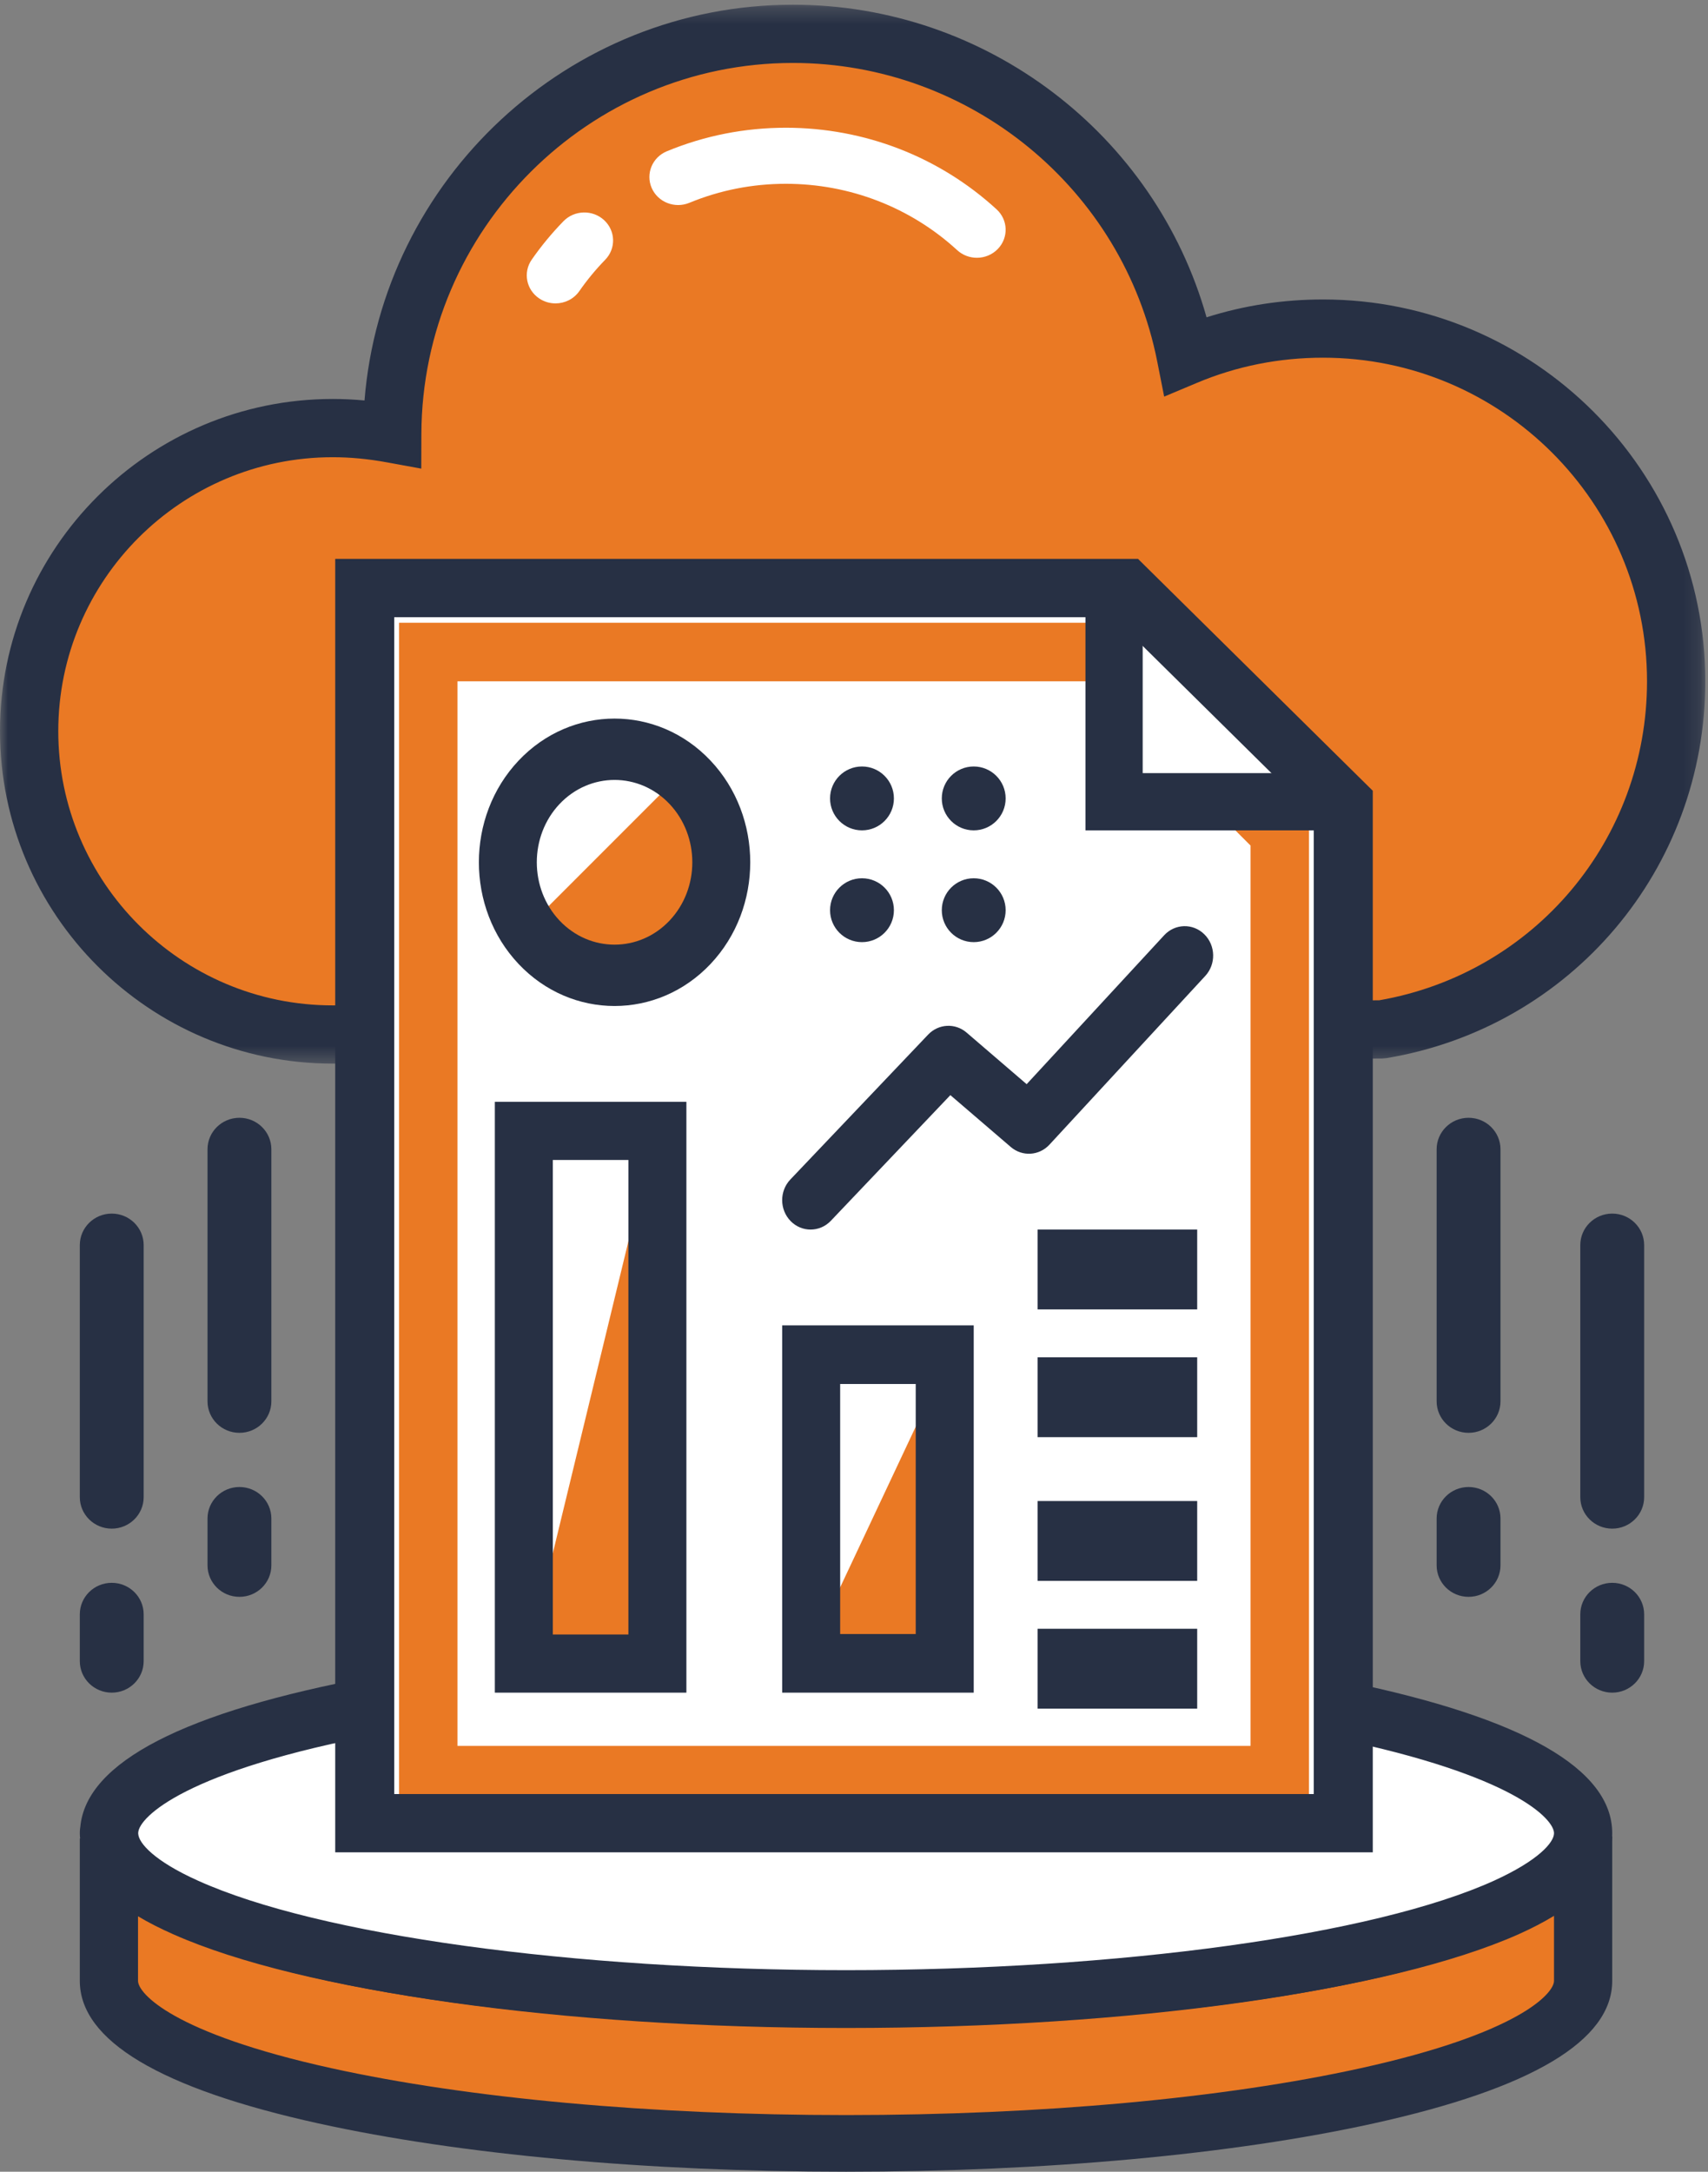 <?xml version="1.0" encoding="UTF-8"?>
<svg width="107px" height="136px" viewBox="0 0 107 136" version="1.1" xmlns="http://www.w3.org/2000/svg" xmlns:xlink="http://www.w3.org/1999/xlink">
    <rect x="0" y="0" width="107" height="136" fill="#808080" stroke="none"/>
    <!-- Generator: Sketch 51.3 (57544) - http://www.bohemiancoding.com/sketch -->
    <title>Group 46</title>
    <desc>Created with Sketch.</desc>
    <defs>
        <polygon id="path-1" points="5.11961723e-05 0.295 106.831 0.295 106.831 66.608 5.11961723e-05 66.608"></polygon>
        <polygon id="path-3" points="0 137 107 137 107 1 0 1"></polygon>
    </defs>
    <g id="Page-1" stroke="none" stroke-width="1" fill="none" fill-rule="evenodd">
        <g id="Insight-Webpage-Update_v4" transform="translate(-267, -3355)">
            <g id="Group-46" transform="translate(267, 3355)">
                <path d="M86.589,64.679 C97.028,62.923 105,53.788 105,42.762 C105,30.503 95.098,20.557 82.913,20.557 C79.875,20.557 76.972,21.165 74.337,22.279 C72.071,10.713 61.917,2 49.766,2 C35.936,2 24.759,13.263 24.708,27.176 C23.516,26.957 22.275,26.822 20.982,26.822 C10.509,26.822 2,35.349 2,45.902 C2,56.456 10.509,65 20.982,65 L26.168,65 L86.589,64.679 Z" id="Fill-1" fill="#EA7924"></path>
                <path d="M100,115 L100,124.414 C100,130.259 79.181,135 53.508,135 C27.819,135 7,130.259 7,124.414 L7,115.136 C7.085,116.784 8.81,118.331 11.837,119.707 C19.447,123.191 35.243,125.586 53.492,125.586 C71.74,125.586 87.553,123.191 95.146,119.707 C98.241,118.28 100,116.682 100,115" id="Fill-3" fill="#EA7924"></path>
                <path d="M8.647,120.005 L8.647,124.05 C8.647,124.828 10.821,127.328 20.752,129.516 C29.348,131.41 40.803,132.453 53.008,132.453 C65.207,132.453 76.657,131.41 85.25,129.516 C95.179,127.328 97.353,124.828 97.353,124.05 L97.353,119.977 C96.696,120.378 95.95,120.765 95.117,121.137 C87.041,124.723 70.901,126.95 52.992,126.95 C35.1,126.95 18.96,124.724 10.871,121.139 C10.04,120.773 9.298,120.395 8.647,120.005 M53.008,136 C40.54,136 28.798,134.926 19.946,132.975 C10.029,130.79 5,127.787 5,124.05 L5,115.131 L8.644,115.04 C8.675,115.619 9.671,116.718 12.378,117.909 C19.912,121.248 35.852,123.404 52.992,123.404 C70.148,123.404 86.087,121.248 93.599,117.912 C96.369,116.675 97.353,115.57 97.353,115 L101,115 L101,124.05 C101,127.787 95.972,130.789 86.056,132.975 C77.207,134.926 65.47,136 53.008,136" id="Fill-5" fill="#273044"></path>
                <path d="M84.782,107.31 C94.133,109.184 100,111.858 100,114.842 C100,116.457 98.242,117.989 95.147,119.359 C87.555,122.701 71.745,125 53.5,125 C35.255,125 19.462,122.701 11.852,119.359 C8.826,118.038 7.101,116.554 7.016,114.973 C7,114.924 7,114.891 7,114.842 C7,114.794 7,114.761 7.016,114.712 C7.185,111.614 13.73,108.842 23.909,107 L84.782,107.31 Z" id="Fill-7" fill="#FFFFFF"></path>
                <polygon id="Fill-9" fill="#FFFFFF" points="71.444 37 24 37 24 115 85 115 85 50.565"></polygon>
                <path d="M53,127 C35.113,127 18.975,124.727 10.887,121.067 C7.15,119.388 5.231,117.463 5.031,115.188 C5,115.011 5,114.874 5,114.801 C5,114.727 5,114.589 5.031,114.41 C5.401,110.354 11.538,107.189 23.279,105 L23.95,108.559 C11.554,110.869 8.71,113.821 8.66,114.762 L8.657,114.801 L8.66,114.84 C8.691,115.432 9.687,116.555 12.394,117.77 C19.926,121.179 35.864,123.379 53,123.379 C70.153,123.379 86.089,121.179 93.601,117.773 C96.37,116.511 97.354,115.383 97.354,114.801 C97.354,113.935 94.9,111.184 83.693,108.868 L84.435,105.323 C95.427,107.594 101,110.782 101,114.801 C101,117.178 99.021,119.286 95.118,121.065 C87.043,124.727 70.906,127 53,127" id="Fill-11" fill="#273044"></path>
                <g id="Group-15">
                    <mask id="mask-2" fill="white">
                        <use xlink:href="#path-1"></use>
                    </mask>
                    <g id="Clip-14"></g>
                    <path d="M20.841,28.632 C11.362,28.632 3.651,36.328 3.651,45.788 C3.651,55.257 11.362,62.961 20.841,62.961 L26.036,62.961 L86.403,62.642 C96.133,60.948 103.18,52.569 103.18,42.664 C103.18,31.49 94.074,22.4 82.88,22.4 C80.131,22.4 77.478,22.929 74.996,23.971 L72.931,24.838 L72.497,22.643 C70.36,11.807 60.762,3.942 49.675,3.942 C36.887,3.942 26.445,14.361 26.398,27.168 L26.391,29.347 L24.245,28.955 C23.056,28.737 21.943,28.632 20.841,28.632 Z M20.841,66.608 C9.349,66.608 5.11961723e-05,57.267 5.11961723e-05,45.788 C5.11961723e-05,34.317 9.349,24.985 20.841,24.985 C21.502,24.985 22.163,25.016 22.835,25.079 C23.947,11.234 35.578,0.295 49.675,0.295 C61.785,0.295 72.361,8.41 75.586,19.872 C77.924,19.129 80.369,18.754 82.88,18.754 C96.087,18.754 106.831,29.48 106.831,42.664 C106.831,54.406 98.433,64.331 86.863,66.263 L86.572,66.288 L26.046,66.608 L20.841,66.608 Z" id="Fill-13" fill="#273044" mask="url(#mask-2)"></path>
                </g>
                <path d="M61.198,16.143 C60.755,16.143 60.311,15.985 59.963,15.665 C57.041,12.985 53.229,11.51 49.231,11.51 C47.139,11.51 45.104,11.91 43.186,12.701 C42.269,13.08 41.213,12.662 40.825,11.77 C40.437,10.877 40.865,9.848 41.782,9.47 C44.146,8.495 46.653,8 49.231,8 C54.152,8 58.84,9.815 62.434,13.111 C63.158,13.775 63.192,14.885 62.51,15.591 C62.156,15.958 61.677,16.143 61.198,16.143 M34.8,19 C34.452,19 34.101,18.902 33.792,18.698 C32.968,18.154 32.752,17.064 33.31,16.261 C33.901,15.41 34.571,14.6 35.299,13.853 C35.985,13.15 37.124,13.12 37.846,13.787 C38.568,14.454 38.598,15.564 37.914,16.267 C37.32,16.876 36.775,17.537 36.294,18.229 C35.945,18.73 35.378,19 34.8,19" id="Fill-16" fill="#FFFFFF"></path>
                <polygon id="Fill-18" fill="#FFFFFF" points="71.444 37 24 37 24 115 85 115 85 50.565"></polygon>
                <polygon id="Fill-20" fill="#EA7924" points="33 104 41 104 41 71"></polygon>
                <polygon id="Fill-22" fill="#EA7924" points="50 105 58 105 58 88"></polygon>
                <mask id="mask-4" fill="white">
                    <use xlink:href="#path-3"></use>
                </mask>
                <g id="Clip-25"></g>
                <path d="M34.633,102.358 L39.367,102.358 L39.367,72.642 L34.633,72.642 L34.633,102.358 Z M31,106 L43,106 L43,69 L31,69 L31,106 Z" id="Fill-24" fill="#273044" mask="url(#mask-4)"></path>
                <path d="M52.633,102.329 L57.367,102.329 L57.367,86.671 L52.633,86.671 L52.633,102.329 Z M49,106 L61,106 L61,83 L49,83 L49,106 Z" id="Fill-26" fill="#273044" mask="url(#mask-4)"></path>
                <polygon id="Fill-27" fill="#273044" mask="url(#mask-4)" points="65 90 75 90 75 85 65 85"></polygon>
                <polygon id="Fill-28" fill="#273044" mask="url(#mask-4)" points="65 82 75 82 75 77 65 77"></polygon>
                <polygon id="Fill-29" fill="#273044" mask="url(#mask-4)" points="65 99 75 99 75 94 65 94"></polygon>
                <polygon id="Fill-30" fill="#273044" mask="url(#mask-4)" points="65 107 75 107 75 102 65 102"></polygon>
                <path d="M33,58.113 C35.516,60.629 39.596,60.629 42.113,58.113 C44.629,55.596 44.629,51.517 42.113,49 L33,58.113 Z" id="Fill-31" fill="#EA7924" mask="url(#mask-4)"></path>
                <path d="M38.5,48.842 C37.252,48.842 36.004,49.345 35.053,50.351 C33.154,52.363 33.154,55.637 35.053,57.649 C36.955,59.661 40.047,59.66 41.947,57.649 C43.846,55.637 43.846,52.363 41.947,50.351 C40.996,49.345 39.748,48.842 38.5,48.842 M38.5,63 C36.322,63 34.145,62.122 32.487,60.367 C29.171,56.856 29.171,51.144 32.487,47.633 C35.802,44.123 41.198,44.122 44.513,47.633 C47.829,51.144 47.829,56.856 44.513,60.367 C42.855,62.122 40.678,63 38.5,63" id="Fill-32" fill="#273044" mask="url(#mask-4)"></path>
                <path d="M50.781,77 C50.33,77 49.878,76.824 49.532,76.471 C48.831,75.756 48.822,74.59 49.512,73.865 L58.146,64.789 C58.796,64.108 59.841,64.053 60.553,64.664 L64.316,67.895 L72.931,58.569 C73.61,57.834 74.738,57.807 75.449,58.511 C76.161,59.214 76.186,60.381 75.506,61.116 L65.744,71.683 C65.098,72.382 64.039,72.445 63.32,71.827 L59.537,68.581 L52.05,76.45 C51.702,76.817 51.242,77 50.781,77" id="Fill-33" fill="#273044" mask="url(#mask-4)"></path>
                <path d="M63,50 C63,48.895 62.104,48 61,48 C59.895,48 59,48.895 59,50 C59,51.105 59.895,52 61,52 C62.104,52 63,51.105 63,50" id="Fill-34" fill="#273044" mask="url(#mask-4)"></path>
                <path d="M63,57 C63,55.895 62.104,55 61,55 C59.895,55 59,55.895 59,57 C59,58.105 59.895,59 61,59 C62.104,59 63,58.105 63,57" id="Fill-35" fill="#273044" mask="url(#mask-4)"></path>
                <path d="M56,50 C56,48.895 55.105,48 54,48 C52.895,48 52,48.895 52,50 C52,51.105 52.895,52 54,52 C55.105,52 56,51.105 56,50" id="Fill-36" fill="#273044" mask="url(#mask-4)"></path>
                <path d="M56,57 C56,55.895 55.105,55 54,55 C52.895,55 52,55.895 52,57 C52,58.105 52.895,59 54,59 C55.105,59 56,58.105 56,57" id="Fill-37" fill="#273044" mask="url(#mask-4)"></path>
                <path d="M92,89.729 C90.895,89.729 90,88.846 90,87.757 L90,71.972 C90,70.883 90.895,70 92,70 C93.105,70 94,70.883 94,71.972 L94,87.757 C94,88.846 93.105,89.729 92,89.729 M92,100 C90.895,100 90,99.117 90,98.028 L90,95.094 C90,94.005 90.895,93.122 92,93.122 C93.105,93.122 94,94.005 94,95.094 L94,98.028 C94,99.117 93.105,100 92,100" id="Fill-38" fill="#273044" mask="url(#mask-4)"></path>
                <path d="M101,95.729 C99.895,95.729 99,94.846 99,93.757 L99,77.972 C99,76.883 99.895,76 101,76 C102.105,76 103,76.883 103,77.972 L103,93.757 C103,94.846 102.105,95.729 101,95.729 M101,106 C99.895,106 99,105.117 99,104.028 L99,101.094 C99,100.005 99.895,99.122 101,99.122 C102.105,99.122 103,100.005 103,101.094 L103,104.028 C103,105.117 102.105,106 101,106" id="Fill-39" fill="#273044" mask="url(#mask-4)"></path>
                <path d="M15,89.729 C13.895,89.729 13,88.846 13,87.757 L13,71.972 C13,70.883 13.895,70 15,70 C16.105,70 17,70.883 17,71.972 L17,87.757 C17,88.846 16.105,89.729 15,89.729 M15,100 C13.895,100 13,99.117 13,98.028 L13,95.094 C13,94.005 13.895,93.122 15,93.122 C16.105,93.122 17,94.005 17,95.094 L17,98.028 C17,99.117 16.105,100 15,100" id="Fill-40" fill="#273044" mask="url(#mask-4)"></path>
                <path d="M7,95.729 C5.895,95.729 5,94.846 5,93.757 L5,77.972 C5,76.883 5.895,76 7,76 C8.105,76 9,76.883 9,77.972 L9,93.757 C9,94.846 8.105,95.729 7,95.729 M7,106 C5.895,106 5,105.117 5,104.028 L5,101.094 C5,100.005 5.895,99.122 7,99.122 C8.105,99.122 9,100.005 9,101.094 L9,104.028 C9,105.117 8.105,106 7,106" id="Fill-41" fill="#273044" mask="url(#mask-4)"></path>
                <path d="M28.659,109.334 L78.341,109.334 L78.341,52.952 L68.076,42.666 L28.659,42.666 L28.659,109.334 Z M82,113 L25,113 L25,39 L69.591,39 L82,51.433 L82,113 Z" id="Fill-42" fill="#EA7924" mask="url(#mask-4)"></path>
                <polygon id="Fill-43" fill="#FFFFFF" mask="url(#mask-4)" points="85 51 71 51 71 37"></polygon>
                <path d="M24.698,112.349 L82.302,112.349 L82.302,51.033 L69.762,38.65 L24.698,38.65 L24.698,112.349 Z M86,116 L21,116 L21,35 L71.294,35 L86,49.521 L86,116 Z" id="Fill-44" fill="#273044" mask="url(#mask-4)"></path>
                <polygon id="Fill-45" fill="#273044" mask="url(#mask-4)" points="83 52 68 52 68 37 71.585 37 71.585 48.416 83 48.416"></polygon>
            </g>
        </g>
    </g>
</svg>